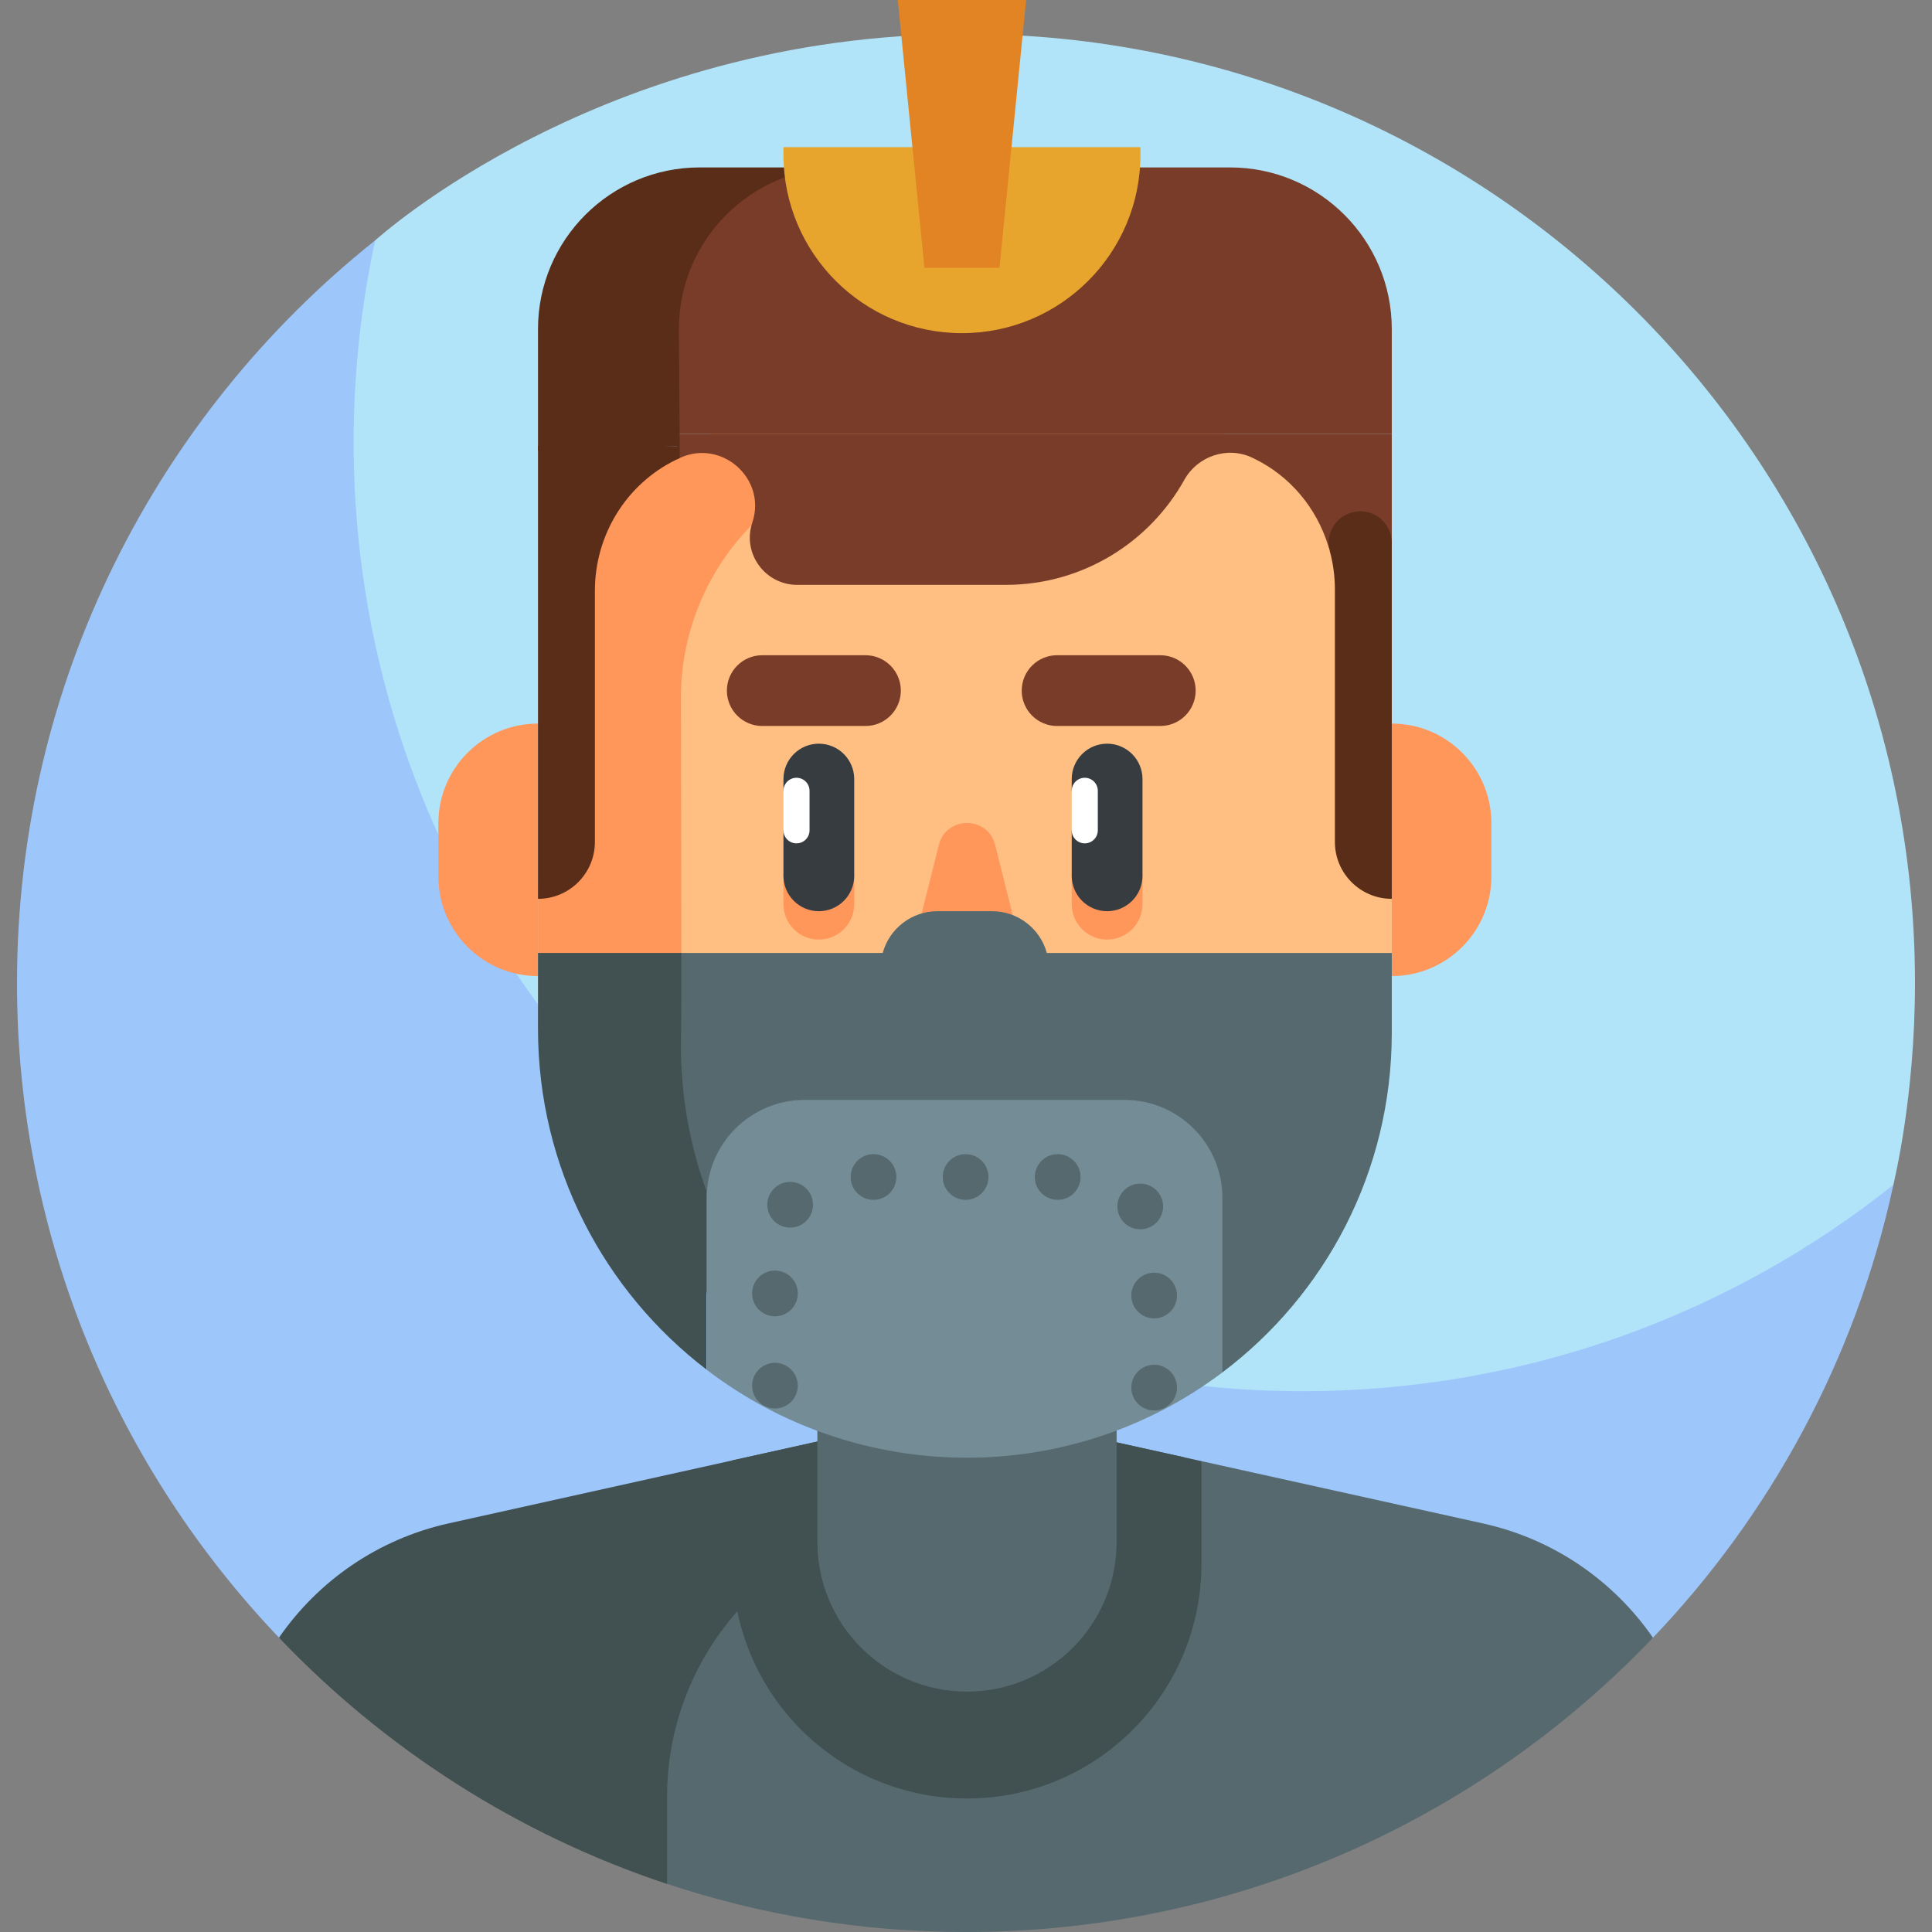 <svg id="Layer_1" enable-background="new 0 0 507.648 507.648" height="512" viewBox="0 0 507.648 507.648" width="512" xmlns="http://www.w3.org/2000/svg"><rect x="0" y="0" width="507.648" height="507.648" fill="#808080" stroke="none"/><g><g><path d="m253.824 8.934c-95.959 0-155.071 54.127-155.234 54.218 0 0-2.458 3.067-2.917 5.107-3.734 16.573-7.222 38.785-7.222 54.994 0 137.716 116.135 249.33 253.851 249.33 53.031 0 112.032-25.417 151.52-55.976.883-.684 3.686-5.277 3.686-5.277.174-1.063 5.672-22.957 5.672-53.038.002-137.717-111.64-249.358-249.356-249.358z" fill="#b1e4f9"/><g><path d="m433.966 430.703c31.114-32.478 53.594-73.447 63.543-119.374-42.595 33.928-96.539 54.214-155.228 54.214-137.716 0-249.357-111.641-249.357-249.357 0-18.203 1.963-35.939 5.667-53.034-57.348 45.686-94.124 116.119-94.124 195.139 0 66.893 26.344 127.629 69.217 172.412z" fill="#9dc6fb"/></g></g><g><path d="m389.675 400.297-74.002-16.375-140.84 20.718v90.218c24.825 8.286 51.38 12.792 78.991 12.792 70.612 0 134.895-29.513 180.507-77.325-10.284-14.878-25.979-25.895-44.656-30.028z" fill="#55696e"/><path d="m253.532 370.171-135.605 30.098c-18.668 4.143-34.352 15.165-44.627 30.041 27.866 29.235 62.761 51.711 101.975 64.715v-22.896c0-34.507 23.972-64.383 57.659-71.86l78.188-17.354z" fill="#415050"/><g><path d="m254.085 472.565c34.015 0 61.589-27.574 61.589-61.589v-27.055l-62.141-13.751-61.036 13.547v27.259c-.001 34.015 27.573 61.589 61.588 61.589z" fill="#415050"/><g><g><path d="m254.085 444.484c-21.713 0-39.315-17.602-39.315-39.315v-88.06h78.63v88.06c0 21.714-17.602 39.315-39.315 39.315z" fill="#55696e"/></g></g><g><g><path d="m365.702 250.924v-14.747l-4.964-57.008c0-35.879-23.017-68.687-58.896-68.687h-95.516c-10.238 0-19.614 2.679-27.795 7.331v133.111z" fill="#ffbe82"/></g></g><g><g><path d="m365.702 256.47v-66.344c14.453 0 26.17 11.717 26.17 26.17v14.004c0 14.453-11.716 26.17-26.17 26.17z" fill="#ff965a"/></g></g><g><g><path d="m115.192 230.299c0 14.453 11.717 26.17 26.17 26.17v-66.344c-14.453 0-26.17 11.717-26.17 26.17z" fill="#ff965a"/></g></g><g><g><path d="m205.858 229.705v7.871c0 5.134 4.163 9.296 9.296 9.296 5.134 0 9.296-4.162 9.296-9.296v-7.871z" fill="#ff965a"/></g></g><g><g><path d="m281.605 229.705v7.871c0 5.134 4.163 9.296 9.296 9.296 5.134 0 9.296-4.162 9.296-9.296v-7.871z" fill="#ff965a"/></g></g><g><path d="m179.029 250.924c-.008-21.737-.124-52.457-.124-67.453 0-35.879 29.085-64.964 64.964-64.964h81.076c-7.132-2.77-14.908-4.302-23.104-4.302h-95.516c-35.879 0-62.505 26.626-62.505 62.505l-2.459 59.467v14.747z" fill="#ff965a"/></g><path d="m178.532 250.399v57.052c0 16.131 5.057 31.121 13.679 43.427l128.981 9.735c27.033-20.37 44.51-52.743 44.51-89.199v-21.016h-187.17z" fill="#55696e"/><g><path d="m185.64 313.013c-4.345-11.988-6.734-24.912-6.734-38.401.101-2.301.129-11.857.123-24.214h-37.666v19.911c0 36.565 17.393 68.982 44.278 89.559v-46.855z" fill="#415050"/></g><g><g><path d="m215.155 239.426c-5.134 0-9.296-4.163-9.296-9.296v-11.958l3.427-5.189-3.427-5.189v-3.088c0-5.134 4.163-9.296 9.296-9.296 5.134 0 9.296 4.163 9.296 9.296v25.425c0 5.133-4.162 9.295-9.296 9.295z" fill="#373c41"/></g></g><g><g><path d="m290.902 239.426c-5.134 0-9.296-4.163-9.296-9.296v-11.958l3.427-5.189-3.427-5.189v-3.088c0-5.134 4.163-9.296 9.296-9.296s9.296 4.163 9.296 9.296v25.425c0 5.133-4.162 9.295-9.296 9.295z" fill="#373c41"/></g></g><g><g><g><path d="m227.403 190.76h-27.111c-5.134 0-9.296-4.162-9.296-9.296 0-5.134 4.162-9.296 9.296-9.296h27.111c5.134 0 9.296 4.162 9.296 9.296 0 5.134-4.162 9.296-9.296 9.296z" fill="#783c28"/></g></g></g><g><g><g><path d="m304.873 190.76h-27.111c-5.134 0-9.296-4.162-9.296-9.296 0-5.134 4.162-9.296 9.296-9.296h27.111c5.134 0 9.296 4.162 9.296 9.296 0 5.134-4.162 9.296-9.296 9.296z" fill="#783c28"/></g></g></g><g><g><path d="m239.022 252.623c-2.311 9.228 1.889 19.281 9.921 22.311 1.616.61 3.345.94 5.142.94s3.526-.33 5.142-.94c8.032-3.03 12.232-13.083 9.921-22.311l-7.661-30.594c-1.929-7.702-12.874-7.702-14.803 0z" fill="#ff965a"/></g></g><path d="m365.702 143.372v-29.368h-187.889v6.723c.271-.131.541-.26.811-.386 10.92-5.076 22.812 5.35 19.106 16.808-.046.141-.091.282-.135.423-2.51 7.986 3.51 16.106 11.881 16.106h54.781c20.178 0 37.753-11.131 46.928-27.586 3.503-6.284 11.329-8.91 17.834-5.838.127.06.253.12.379.181 9.597 4.611 16.536 13.048 19.598 22.937l.28.843z" fill="#783c28"/><g fill="#5a2d19"><path d="m141.363 117.242v62.516.003 56.416c8.257 0 14.95-6.694 14.95-14.95v-66.014c0-14.581 8.206-28.021 21.318-34.399.322-.156.643-.309.963-.458v-3.113h-37.231z"/><path d="m357.41 134.345c-5.46 0-9.427 5.183-7.998 10.453.877 3.235 1.341 6.612 1.341 10.054v66.375c0 8.257 6.693 14.95 14.95 14.95v-93.54c-.001-4.58-3.714-8.292-8.293-8.292z"/></g><g fill="#fff"><path d="m209.285 221.599c-1.893 0-3.427-1.534-3.427-3.427v-10.379c0-1.893 1.534-3.427 3.427-3.427 1.893 0 3.427 1.534 3.427 3.427v10.379c0 1.892-1.534 3.427-3.427 3.427z"/><path d="m285.032 221.599c-1.893 0-3.427-1.534-3.427-3.427v-10.379c0-1.893 1.534-3.427 3.427-3.427 1.893 0 3.427 1.534 3.427 3.427v10.379c0 1.892-1.534 3.427-3.427 3.427z"/></g></g><path d="m323.207 43.993h-102.327l-3.836.039c-21.73.22-39.231 17.898-39.231 39.63v30.343h187.889v-27.517c0-23.469-19.026-42.495-42.495-42.495z" fill="#783c28"/><path d="m220.88 43.993h-37.022c-23.469 0-42.495 19.026-42.495 42.495v31.871l37.231-1.117-.209-30.754c-.001-23.469 19.025-42.495 42.495-42.495z" fill="#5a2d19"/><path d="m282.118 276.663h-57.238l7.031-26.18c1.752-6.523 7.664-11.057 14.418-11.057h14.34c6.754 0 12.667 4.534 14.418 11.057z" fill="#55696e"/><path d="m185.695 359.92c39.85 30.458 95.363 30.935 135.497.693v-45.879c0-14.209-11.519-25.728-25.728-25.728h-84.041c-14.209 0-25.728 11.519-25.728 25.728z" fill="#738c96"/><g><g><path d="m303.264 370.6c-1.58 0-3.13-.64-4.25-1.76-.27-.27-.52-.58-.739-.91-.221-.32-.4-.67-.551-1.03-.149-.36-.27-.74-.35-1.12-.07-.39-.11-.79-.11-1.18 0-1.58.641-3.12 1.75-4.24 1.12-1.12 2.67-1.76 4.25-1.76s3.12.64 4.24 1.76 1.76 2.66 1.76 4.24c0 .39-.04.79-.12 1.18-.079.38-.189.76-.34 1.12-.149.36-.34.71-.55 1.03-.22.33-.47.64-.75.91-1.12 1.12-2.66 1.76-4.24 1.76z" fill="#55696e"/></g><g><path d="m303.262 346.414c-3.313 0-6-2.682-6-5.995v-.01c0-3.313 2.687-6 6-6s6 2.687 6 6-2.687 6.005-6 6.005zm-99.637-.553c-3.313 0-6-2.687-6-6s2.687-6.005 6-6.005 6 2.682 6 5.995v.01c0 3.314-2.687 6-6 6zm95.99-22.853c-1.761 0-3.504-.771-4.689-2.252-.108-.135-.217-.283-.312-.428-1.838-2.757-1.093-6.482 1.664-8.32 2.676-1.785 6.264-1.135 8.154 1.427 1.915 2.58 1.458 6.234-1.072 8.258-1.107.886-2.43 1.315-3.745 1.315zm-92.009-.444c-1.144 0-2.3-.326-3.322-1.008-2.757-1.838-3.502-5.563-1.664-8.32.096-.145.204-.292.312-.428 2.071-2.588 5.847-3.007 8.434-.937 2.531 2.025 2.988 5.683 1.068 8.263-1.166 1.579-2.981 2.43-4.828 2.43zm70.315-7.3h-.01c-3.313 0-6-2.687-6-6s2.687-6 6-6 6.005 2.687 6.005 6-2.682 6-5.995 6zm-24.194 0h-.01c-3.313 0-6-2.687-6-6s2.687-6 6-6 6.005 2.687 6.005 6-2.682 6-5.995 6zm-24.194 0h-.01c-3.313 0-6-2.687-6-6s2.687-6 6-6 6.005 2.687 6.005 6-2.681 6-5.995 6z" fill="#55696e"/></g><g><path d="m203.624 370.09c-1.58 0-3.13-.64-4.24-1.75-1.12-1.12-1.76-2.66-1.76-4.25 0-.39.04-.78.12-1.17.07-.38.189-.76.34-1.12s.34-.71.55-1.04c.221-.33.471-.63.75-.91 1.11-1.12 2.66-1.76 4.24-1.76s3.13.64 4.24 1.76c.279.28.529.58.75.91.22.33.399.68.55 1.04s.27.74.34 1.12c.08.39.12.78.12 1.17 0 1.58-.64 3.13-1.76 4.25-1.11 1.11-2.66 1.75-4.24 1.75z" fill="#55696e"/></g></g><path d="m299.667 38.658h-93.809v1.976c0 25.904 21 46.904 46.904 46.904 25.905 0 46.904-21 46.904-46.904v-1.976z" fill="#e7a52e"/><path d="m262.626 70.365h-19.726l-7.001-70.365h33.727z" fill="#e28424"/></g></g></svg>